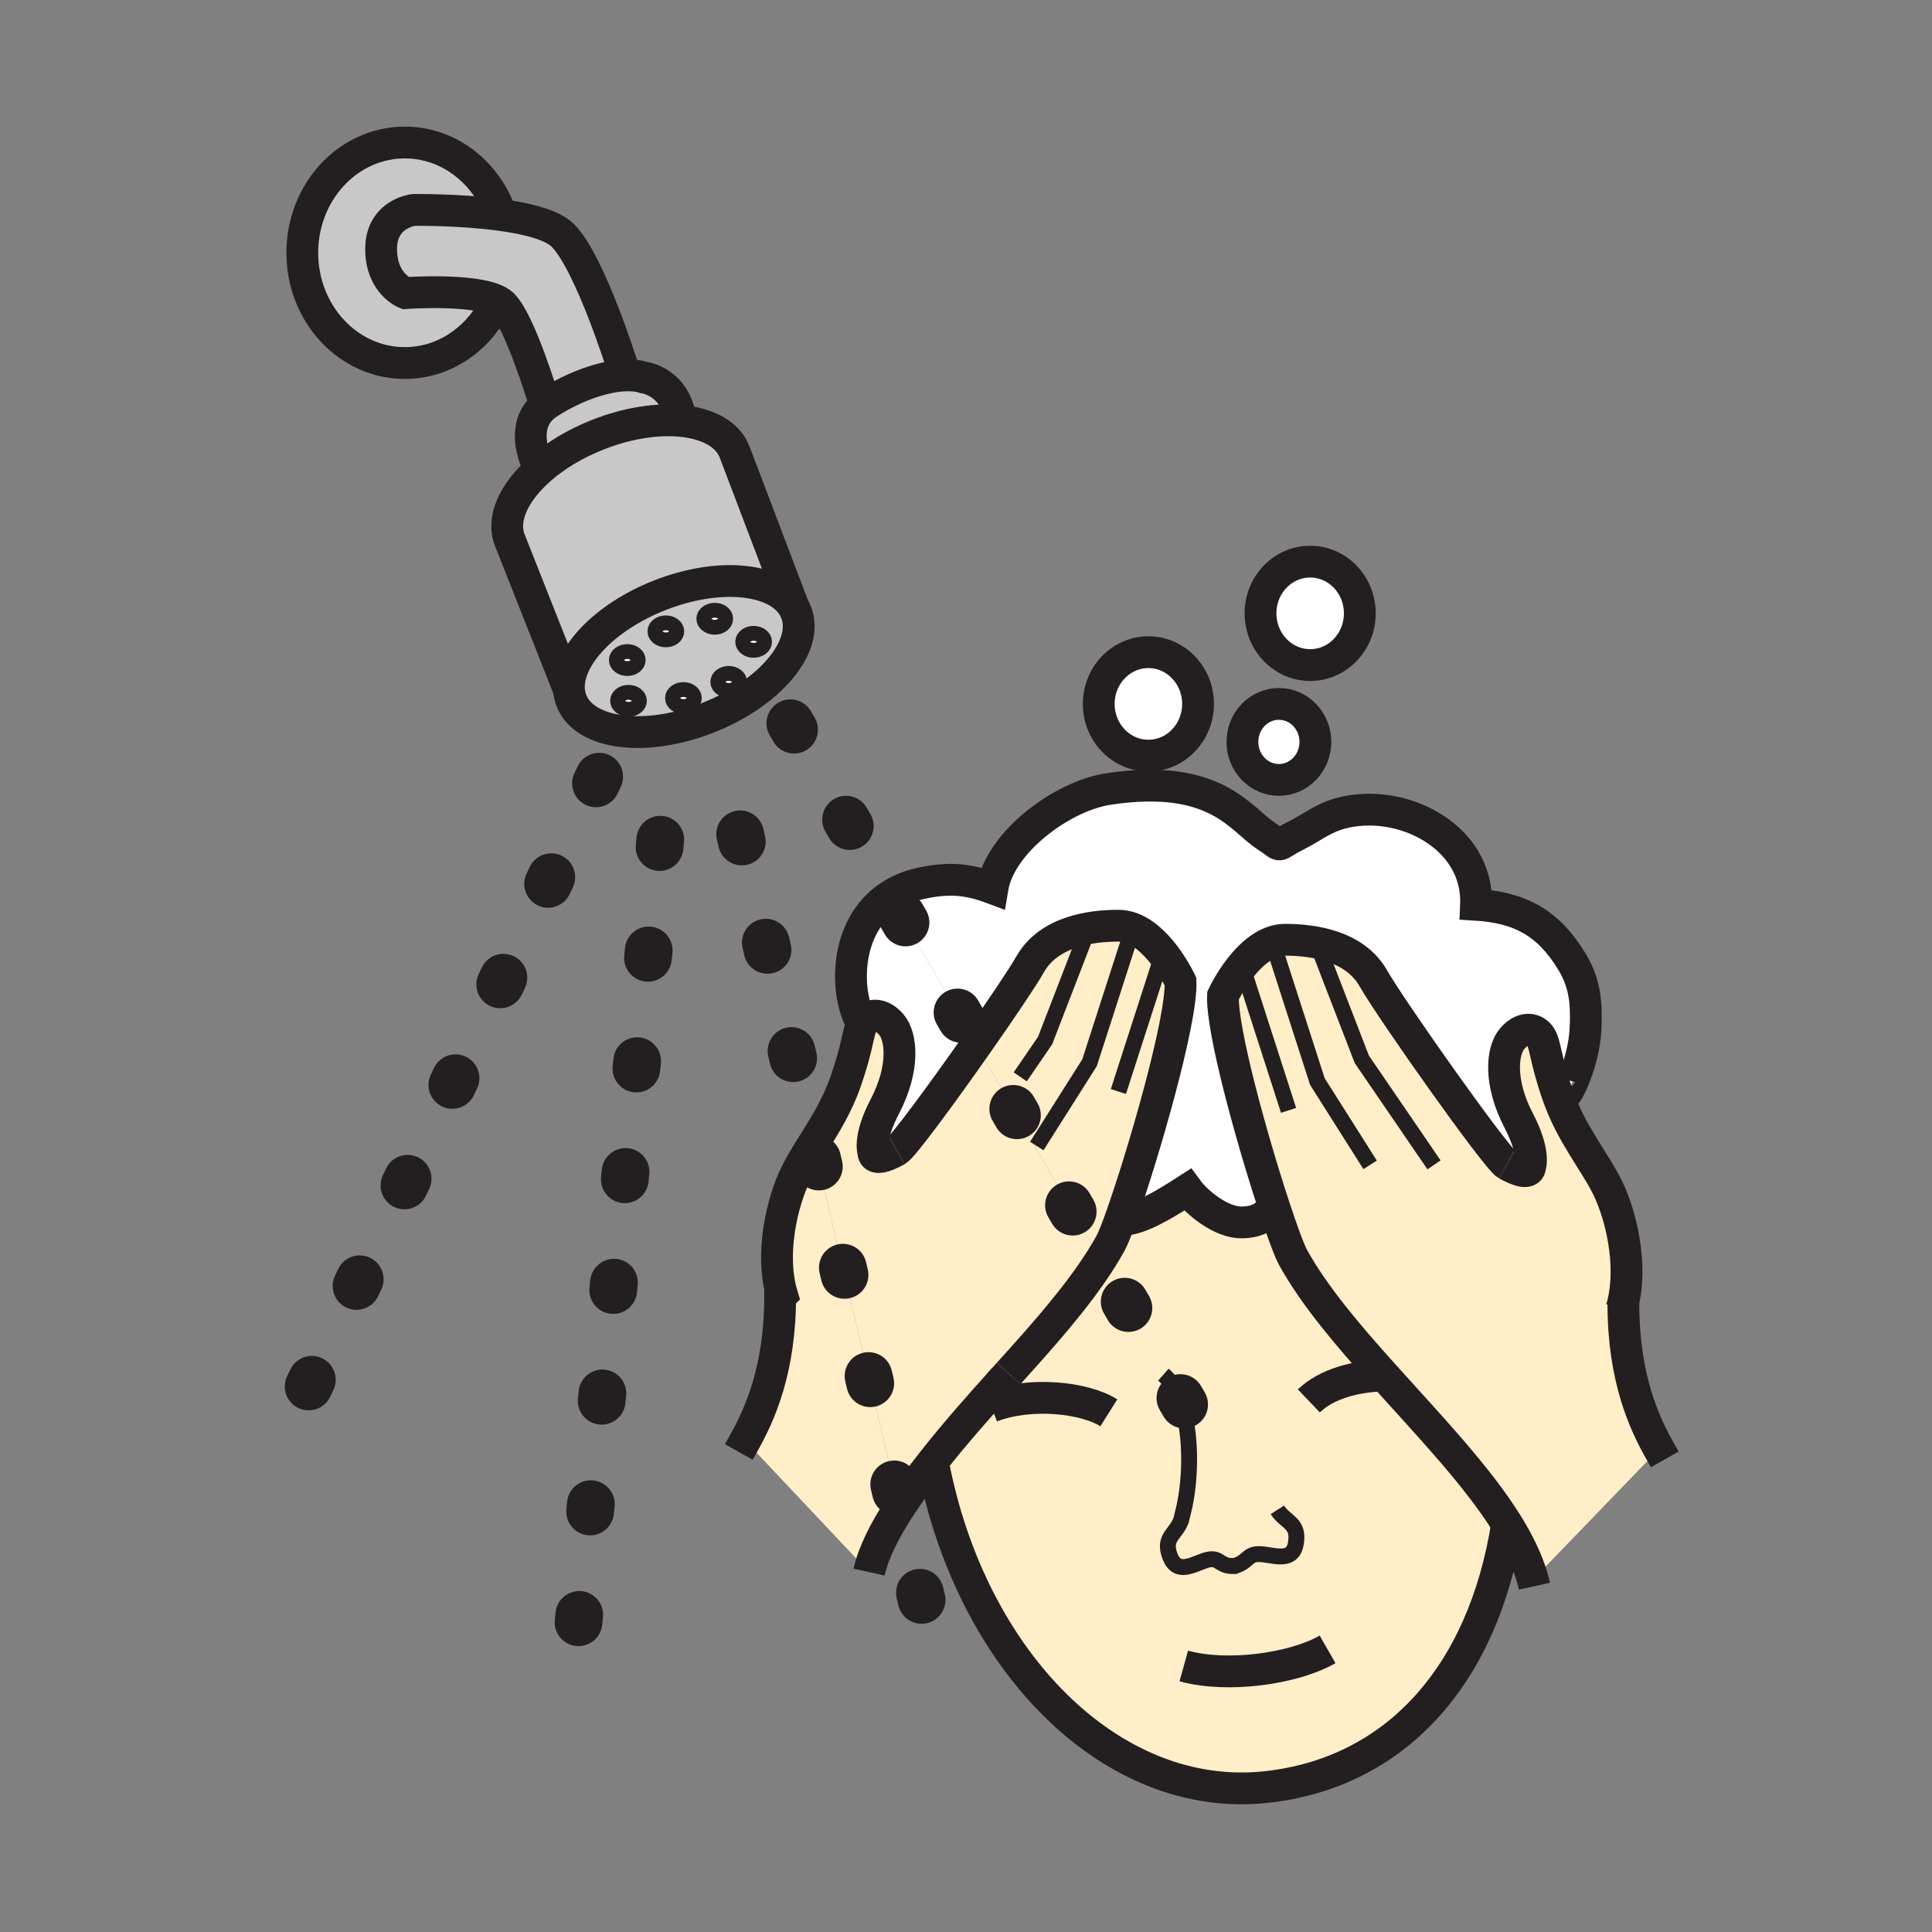 <?xml version="1.0" encoding="iso-8859-1"?>
<!-- Generator: Adobe Illustrator 12.0.1, SVG Export Plug-In . SVG Version: 6.00 Build 51448)  -->
<!DOCTYPE svg PUBLIC "-//W3C//DTD SVG 1.1//EN" "http://www.w3.org/Graphics/SVG/1.1/DTD/svg11.dtd">
<svg  version="1.1" id="Layer_1" xmlns="http://www.w3.org/2000/svg" xmlns:xlink="http://www.w3.org/1999/xlink" width="850.394" height="850.394"
	 viewBox="0 0 850.394 850.394" style="overflow:visible;enable-background:new 0 0 850.394 850.394;" xml:space="preserve">
<rect x="0" y="0" width="850.394" height="850.394" fill="#808080" stroke="none"/>
<g id="XMLID_6_">
	<g>
		<path style="fill:#FFFFFF;" d="M314.61,268.61c2.65,0,4.81,1.68,4.81,3.74c0,2.07-2.16,3.74-4.81,3.74
			c-2.66,0-4.82-1.67-4.82-3.74C309.79,270.29,311.95,268.61,314.61,268.61z"/>
		<path style="fill:#FFFFFF;" d="M331.72,278.77c2.66,0,4.81,1.67,4.81,3.74c0,2.06-2.15,3.75-4.81,3.75
			c-2.66,0-4.81-1.69-4.81-3.75C326.91,280.44,329.06,278.77,331.72,278.77z"/>
		<path style="fill:#FFFFFF;" d="M320.76,296.41c2.66,0,4.81,1.68,4.81,3.74c0,2.07-2.15,3.75-4.81,3.75
			c-2.66,0-4.82-1.68-4.82-3.75C315.94,298.09,318.1,296.41,320.76,296.41z"/>
		<path style="fill:#FFFFFF;" d="M300.82,303.51c2.66,0,4.81,1.68,4.81,3.75c0,2.07-2.15,3.74-4.81,3.74
			c-2.66,0-4.82-1.67-4.82-3.74C296,305.19,298.16,303.51,300.82,303.51z"/>
		<path style="fill:#FFFFFF;" d="M276.64,304.73c2.66,0,4.81,1.68,4.81,3.74c0,2.07-2.15,3.75-4.81,3.75
			c-2.66,0-4.81-1.68-4.81-3.75C271.83,306.41,273.98,304.73,276.64,304.73z"/>
		<path style="fill:#FFFFFF;" d="M276.11,286.79c2.66,0,4.81,1.67,4.81,3.74c0,2.07-2.15,3.74-4.81,3.74
			c-2.66,0-4.81-1.67-4.81-3.74C271.3,288.46,273.45,286.79,276.11,286.79z"/>
		<path style="fill:#FFEEC8;" d="M609.2,605.44c-15.8-17.57-30.73-35.061-40.061-51.99c-1.63-2.95-4.819-11.58-8.54-22.95
			c-9.649-29.41-22.92-77.16-22.279-92.26c0,0,11.38-24.59,27.31-24.59c12.26,0,30.72,2.53,38.95,17.1
			c7.63,13.5,54.07,79.23,58.65,81.79c5.5,3.11,10.149,4.32,10.279,0.87c0,0,2.391-5.98-5-20.11c-8.95-17.14-7.319-30.92-2.95-36.06
			c4.341-5.13,9.33-4.98,12.08-1.561c2.771,3.391,2.13,9.561,8.13,26.641c5.98,17.09,16.33,29.029,22.091,40.979
			c5.52,11.48,10.84,33.01,6.46,50.67l0.239,0.061c0,32.85,9.421,52.58,15.65,63.819L676,694l-1.55,0.45
			c-2.23-7.71-6.08-15.59-11.061-23.601C650.17,649.6,629,627.47,609.2,605.44z"/>
		<path style="fill:#FFFFFF;" d="M498.61,408.73c-2-0.8-4.11-1.27-6.301-1.27c-12.25,0-30.72,2.53-38.939,17.09
			c-3.15,5.58-12.93,20.08-23.66,35.36l-37.9-65.57c3.73-2.44,8.16-4.33,13.36-5.48c12.75-2.82,21.21-1.82,31.66,2.09
			c3.37-20.42,30.87-40.6,50.99-43.65c47.58-7.22,58.319,13.53,69.439,20.63c8.221,5.25,3.17,4.85,13.391-0.26
			c6.949-3.49,11.58-7.55,19.42-9.67c26.54-7.18,60.85,9.97,59.62,40.24c19.449,1.22,32.01,7.99,42.409,25.37
			c5.631,9.42,6.341,18.28,5.78,29.44c-0.71,14.5-8.16,29.351-9.04,28.61l-3.07,0.66c-6-17.08-5.359-23.25-8.13-26.641
			c-2.75-3.42-7.739-3.569-12.08,1.561c-4.369,5.14-6,18.92,2.95,36.06c7.391,14.13,5,20.11,5,20.11
			c-0.13,3.45-4.779,2.24-10.279-0.87c-4.58-2.56-51.021-68.29-58.65-81.79c-8.23-14.57-26.69-17.1-38.95-17.1
			c-15.93,0-27.31,24.59-27.31,24.59c-0.641,15.1,12.63,62.85,22.279,92.26l-0.199,0.07c-2.011,4.199-6.271,7.489-14.091,7.489
			c-8.739,0-19.369-8.529-23.649-14.39c-11.74,7.62-20.91,12.62-27.16,13.11l-2.25-0.5c9.38-26.11,27.11-86.83,26.37-104.23
			C519.62,432.05,511.16,413.76,498.61,408.73z"/>
		<path style="fill:#FFEEC8;" d="M543.46,689.28c-0.18,0.05-0.36,0.1-0.55,0.149l1.24-0.21
			C543.91,689.24,543.68,689.26,543.46,689.28z M484.44,554.58c1.56-2.45,3.02-4.89,4.359-7.32c0.99-1.79,2.55-5.67,4.45-10.979
			l2.25,0.5c6.25-0.49,15.42-5.49,27.16-13.11c4.28,5.86,14.91,14.39,23.649,14.39c7.82,0,12.08-3.29,14.091-7.489l0.199-0.07
			c3.721,11.37,6.91,20,8.54,22.95c9.33,16.93,24.261,34.42,40.061,51.99C629,627.47,650.17,649.6,663.39,670.85h-0.01
			C652.7,738.27,613.67,780.41,557.48,786.58C489.45,794.06,427.1,731.3,410.57,643.34c9.88-12.56,20.99-25.08,31.06-36.229
			c0.771-0.851,1.54-1.7,2.3-2.54C459.18,587.74,474.06,570.93,484.44,554.58z"/>
		<path style="fill:#FFFFFF;" d="M576.69,247.21c12.06,0,21.85,10.19,21.85,22.76c0,12.57-9.79,22.77-21.85,22.77
			c-12.07,0-21.86-10.2-21.86-22.77C554.83,257.4,564.62,247.21,576.69,247.21z"/>
		<path style="fill:#FFFFFF;" d="M562.93,309.83c8.87,0,16.051,7.49,16.051,16.73c0,9.24-7.181,16.73-16.051,16.73
			s-16.06-7.49-16.06-16.73C546.87,317.32,554.06,309.83,562.93,309.83z"/>
		<path style="fill:#FFFFFF;" d="M505.48,287.07c12.069,0,21.85,10.2,21.85,22.77c0,12.57-9.78,22.76-21.85,22.76
			c-12.07,0-21.851-10.19-21.851-22.76C483.63,297.27,493.41,287.07,505.48,287.07z"/>
		<path style="fill:#FFEEC8;" d="M519.62,432.05c0.74,17.4-16.99,78.12-26.37,104.23c-1.9,5.31-3.46,9.189-4.45,10.979
			c-1.34,2.431-2.8,4.87-4.359,7.32l-28.771-49.76l0.68-0.391l23.23-36.66l19.03-59.04C511.16,413.76,519.62,432.05,519.62,432.05z"
			/>
		<path style="fill:#FFEEC8;" d="M498.61,408.73l-19.03,59.04l-23.23,36.66l-0.68,0.391l-25.96-44.91
			c10.73-15.28,20.51-29.78,23.66-35.36c8.22-14.56,26.689-17.09,38.939-17.09C494.5,407.46,496.61,407.93,498.61,408.73z"/>
		<path style="fill:#FFEEC8;" d="M410.57,643.34c-5.33,6.78-10.31,13.57-14.57,20.15l-37.96-160.13
			c4.97-7.91,10.4-16.57,14.14-27.23c5.37-15.31,5.41-21.86,7.36-25.5c0.23-0.42,0.47-0.81,0.76-1.16
			c2.76-3.399,7.74-3.56,12.09,1.58c4.37,5.141,5.99,18.92-2.96,36.061c-7.39,14.12-5,20.109-5,20.109
			c0.13,3.45,4.79,2.221,10.28-0.87c2.69-1.51,19.79-24.76,35-46.439l25.96,44.91l28.771,49.76
			c-10.381,16.35-25.261,33.16-40.511,49.99c-0.76,0.84-1.529,1.689-2.3,2.54C431.56,618.26,420.45,630.78,410.57,643.34z"/>
		<path style="fill:#FFFFFF;" d="M391.81,394.34l37.9,65.57c-15.21,21.68-32.31,44.93-35,46.439c-5.49,3.091-10.15,4.32-10.28,0.87
			c0,0-2.39-5.989,5-20.109c8.95-17.141,7.33-30.92,2.96-36.061c-4.35-5.14-9.33-4.979-12.09-1.58c-0.29,0.351-0.53,0.74-0.76,1.16
			l-0.13-0.07C371.71,437.22,371.38,407.66,391.81,394.34z"/>
		<path style="fill:#FFEEC8;" d="M358.04,503.36L396,663.49c-6.67,10.26-11.6,20.029-13.46,28.49l-54.55-57.87
			c6.21-11.32,15.4-30.96,15.4-63.38l0.82-0.801c-5.4-18.02,0.11-40.87,5.88-52.819C352.25,512.62,355.06,508.12,358.04,503.36z"/>
		<path style="fill:#C8C8C8;" d="M250.45,303.64c-1.06-14.29,15.45-31.98,39.93-41.61c25.79-10.15,51.21-7.72,58.89,5.13
			c0.45,0.75,0.84,1.54,1.16,2.37c5.87,14.89-11.52,35.67-38.84,46.41c-27.31,10.75-54.19,7.39-60.05-7.5
			C250.93,306.9,250.57,305.29,250.45,303.64z M336.53,282.51c0-2.07-2.15-3.74-4.81-3.74c-2.66,0-4.81,1.67-4.81,3.74
			c0,2.06,2.15,3.75,4.81,3.75C334.38,286.26,336.53,284.57,336.53,282.51z M325.57,300.15c0-2.06-2.15-3.74-4.81-3.74
			c-2.66,0-4.82,1.68-4.82,3.74c0,2.07,2.16,3.75,4.82,3.75C323.42,303.9,325.57,302.22,325.57,300.15z M319.42,272.35
			c0-2.06-2.16-3.74-4.81-3.74c-2.66,0-4.82,1.68-4.82,3.74c0,2.07,2.16,3.74,4.82,3.74C317.26,276.09,319.42,274.42,319.42,272.35z
			 M305.63,307.26c0-2.07-2.15-3.75-4.81-3.75c-2.66,0-4.82,1.68-4.82,3.75c0,2.07,2.16,3.74,4.82,3.74
			C303.48,311,305.63,309.33,305.63,307.26z M297.9,277.9c0-2.07-2.16-3.74-4.82-3.74c-2.65,0-4.81,1.67-4.81,3.74
			c0,2.07,2.16,3.74,4.81,3.74C295.74,281.64,297.9,279.97,297.9,277.9z M281.45,308.47c0-2.06-2.15-3.74-4.81-3.74
			c-2.66,0-4.81,1.68-4.81,3.74c0,2.07,2.15,3.75,4.81,3.75C279.3,312.22,281.45,310.54,281.45,308.47z M280.92,290.53
			c0-2.07-2.15-3.74-4.81-3.74c-2.66,0-4.81,1.67-4.81,3.74c0,2.07,2.15,3.74,4.81,3.74C278.77,294.27,280.92,292.6,280.92,290.53z"
			/>
		<path style="fill:#C8C8C8;" d="M237.6,206.6c6.72-5.94,15.49-11.31,25.63-15.3c12.99-5.11,25.89-7.04,36.47-6.04
			c11.67,1.1,20.52,5.73,23.59,13.54l25.98,68.36c-7.68-12.85-33.1-15.28-58.89-5.13c-24.48,9.63-40.99,27.32-39.93,41.61
			l-26.06-65.93C220.71,228.35,226.21,216.66,237.6,206.6z"/>
		<path style="fill:#FFFFFF;" d="M293.08,274.16c2.66,0,4.82,1.67,4.82,3.74c0,2.07-2.16,3.74-4.82,3.74
			c-2.65,0-4.81-1.67-4.81-3.74C288.27,275.83,290.43,274.16,293.08,274.16z"/>
		<path style="fill:#C8C8C8;" d="M299.7,185.26c-10.58-1-23.48,0.93-36.47,6.04c-10.14,3.99-18.91,9.36-25.63,15.3
			c-0.2-0.35-10.68-19.15,3.2-28.8c0.18-0.13,0.36-0.25,0.55-0.37c10.97-7.1,23.46-11.59,33.11-12.16c3.42-0.2,6.48,0.09,9,0.93
			C283.46,166.2,297.47,167.81,299.7,185.26z"/>
		<path style="fill:#C8C8C8;" d="M274.24,162.19l0.22,3.08c-9.65,0.57-22.14,5.06-33.11,12.16c-0.19,0.12-0.37,0.24-0.55,0.37
			l-1.86-2.77c0,0-10.02-33.29-17.64-40.91c-0.58-0.57-1.31-1.09-2.17-1.55c-10.57-5.71-40.71-3.56-40.71-3.56
			s-10.67-4.12-10.67-19.4c0-15.59,14.24-17.2,14.24-17.2s20.2-0.3,38.6,2.24c11.61,1.6,22.51,4.33,27.17,8.99
			C259.79,115.67,274.24,162.19,274.24,162.19z"/>
		<path style="fill:#C8C8C8;" d="M220.59,94.64v0.01c-18.4-2.54-38.6-2.24-38.6-2.24s-14.24,1.61-14.24,17.2
			c0,15.28,10.67,19.4,10.67,19.4s30.14-2.15,40.71,3.56l-1.94,3.1c-7.82,14.42-22.37,24.12-39.01,24.12
			c-24.92,0-45.12-21.73-45.12-48.53c0-26.81,20.2-48.53,45.12-48.53C197.67,62.73,214.28,76.02,220.59,94.64z"/>
	</g>
	<g>
		<path style="fill:none;stroke:#231F20;stroke-width:14;" d="M274.24,162.19c0,0-14.45-46.52-26.48-58.55
			c-4.66-4.66-15.56-7.39-27.17-8.99c-18.4-2.54-38.6-2.24-38.6-2.24s-14.24,1.61-14.24,17.2c0,15.28,10.67,19.4,10.67,19.4
			s30.14-2.15,40.71,3.56c0.86,0.46,1.59,0.98,2.17,1.55c7.62,7.62,17.64,40.91,17.64,40.91"/>
		<path style="fill:none;stroke:#231F20;stroke-width:14;" d="M217.19,135.67c-7.82,14.42-22.37,24.12-39.01,24.12
			c-24.92,0-45.12-21.73-45.12-48.53c0-26.81,20.2-48.53,45.12-48.53c19.49,0,36.1,13.29,42.41,31.91"/>
		<path style="fill:none;stroke:#231F20;stroke-width:14;" d="M349.27,267.16c0.45,0.75,0.84,1.54,1.16,2.37
			c5.87,14.89-11.52,35.67-38.84,46.41c-27.31,10.75-54.19,7.39-60.05-7.5c-0.61-1.54-0.97-3.15-1.09-4.8
			c-1.06-14.29,15.45-31.98,39.93-41.61C316.17,251.88,341.59,254.31,349.27,267.16z"/>
		<path style="fill:none;stroke:#231F20;stroke-width:14;" d="M250.52,303.81l-0.07-0.17l-26.06-65.93
			c-3.68-9.36,1.82-21.05,13.21-31.11c6.72-5.94,15.49-11.31,25.63-15.3c12.99-5.11,25.89-7.04,36.47-6.04
			c11.67,1.1,20.52,5.73,23.59,13.54l25.98,68.36l0.04,0.11"/>
		<path style="fill:none;stroke:#231F20;stroke-width:14;" d="M237.6,206.61c0,0,0,0,0-0.01c-0.2-0.35-10.68-19.15,3.2-28.8
			c0.18-0.13,0.36-0.25,0.55-0.37c10.97-7.1,23.46-11.59,33.11-12.16c3.42-0.2,6.48,0.09,9,0.93c0,0,14.01,1.61,16.24,19.06
			c0,0.01,0,0.02,0,0.03"/>
		<path style="fill:none;stroke:#231F20;stroke-width:6.535;" d="M280.92,290.53c0,2.07-2.15,3.74-4.81,3.74
			c-2.66,0-4.81-1.67-4.81-3.74c0-2.07,2.15-3.74,4.81-3.74C278.77,286.79,280.92,288.46,280.92,290.53z"/>
		<path style="fill:none;stroke:#231F20;stroke-width:6.535;" d="M281.45,308.47c0,2.07-2.15,3.75-4.81,3.75
			c-2.66,0-4.81-1.68-4.81-3.75c0-2.06,2.15-3.74,4.81-3.74C279.3,304.73,281.45,306.41,281.45,308.47z"/>
		<path style="fill:none;stroke:#231F20;stroke-width:6.535;" d="M297.9,277.9c0,2.07-2.16,3.74-4.82,3.74
			c-2.65,0-4.81-1.67-4.81-3.74c0-2.07,2.16-3.74,4.81-3.74C295.74,274.16,297.9,275.83,297.9,277.9z"/>
		<path style="fill:none;stroke:#231F20;stroke-width:6.535;" d="M305.63,307.26c0,2.07-2.15,3.74-4.81,3.74
			c-2.66,0-4.82-1.67-4.82-3.74c0-2.07,2.16-3.75,4.82-3.75C303.48,303.51,305.63,305.19,305.63,307.26z"/>
		<path style="fill:none;stroke:#231F20;stroke-width:6.535;" d="M325.57,300.15c0,2.07-2.15,3.75-4.81,3.75
			c-2.66,0-4.82-1.68-4.82-3.75c0-2.06,2.16-3.74,4.82-3.74C323.42,296.41,325.57,298.09,325.57,300.15z"/>
		<path style="fill:none;stroke:#231F20;stroke-width:6.535;" d="M319.42,272.35c0,2.07-2.16,3.74-4.81,3.74
			c-2.66,0-4.82-1.67-4.82-3.74c0-2.06,2.16-3.74,4.82-3.74C317.26,268.61,319.42,270.29,319.42,272.35z"/>
		<path style="fill:none;stroke:#231F20;stroke-width:6.535;" d="M336.53,282.51c0,2.06-2.15,3.75-4.81,3.75
			c-2.66,0-4.81-1.69-4.81-3.75c0-2.07,2.15-3.74,4.81-3.74C334.38,278.77,336.53,280.44,336.53,282.51z"/>
		
			<line style="fill:none;stroke:#231F20;stroke-width:21;stroke-linecap:round;stroke-linejoin:round;stroke-dasharray:3.267 45.743;" x1="263.74" y1="341.86" x2="116.22" y2="651.49"/>
		
			<line style="fill:none;stroke:#231F20;stroke-width:21;stroke-linecap:round;stroke-linejoin:round;stroke-dasharray:3.267 45.743;" x1="290.64" y1="369.6" x2="254.3" y2="717.28"/>
		
			<polyline style="fill:none;stroke:#231F20;stroke-width:21;stroke-linecap:round;stroke-linejoin:round;stroke-dasharray:3.267 45.743;" points="
			325.78,367.23 358.04,503.36 396,663.49 408.19,714.93 		"/>
		
			<polyline style="fill:none;stroke:#231F20;stroke-width:21;stroke-linecap:round;stroke-linejoin:round;stroke-dasharray:3.267 45.743;" points="
			347.88,318.35 391.81,394.34 429.71,459.91 455.67,504.82 484.44,554.58 526.09,626.63 		"/>
		<path style="fill:none;stroke:#231F20;stroke-width:14;" d="M521.06,733.3c19.23,5.32,48.36,1.25,63.29-7.31"/>
		<path style="fill:none;stroke:#231F20;stroke-width:14;" d="M663.38,670.85C652.7,738.27,613.67,780.41,557.48,786.58
			C489.45,794.06,427.1,731.3,410.57,643.34c-0.04-0.22-0.08-0.43-0.12-0.649"/>
		<path style="fill:none;stroke:#231F20;stroke-width:7;" d="M543.46,689.28c6.85-2.061,5.14-6.05,12.82-5.07
			c6.64,0.86,13.83,3.33,14.34-6.94c0.34-7.09-4.97-7.42-8.37-12.699"/>
		<path style="fill:none;stroke:#231F20;stroke-width:7;" d="M543.46,689.28c0.22-0.021,0.45-0.04,0.69-0.061l-1.24,0.21
			C543.1,689.38,543.28,689.33,543.46,689.28z"/>
		<path style="fill:none;stroke:#231F20;stroke-width:7;" d="M512.1,605.05c12.98,11.44,12.761,41.69,9.29,57.811l-1.52,6.3
			c-2.16,5.87-7.29,7.35-5.42,14.2c2.729,9.92,9.22,5.939,15.52,3.659c7.24-2.609,6.13,2.761,13.49,2.261"/>
		<path style="fill:none;stroke:#231F20;stroke-width:14;" d="M488.07,621.86c-10.801-6.78-34.49-9.351-51.74-2.75"/>
		<path style="fill:none;stroke:#231F20;stroke-width:14;" d="M609.21,605.44h-0.01c-12.41,0.29-25.141,3.569-33.101,11.18"/>
		<path style="fill:none;stroke:#231F20;stroke-width:14;stroke-miterlimit:10;" d="M394.71,506.35
			c-5.49,3.091-10.15,4.32-10.28,0.87c0,0-2.39-5.989,5-20.109c8.95-17.141,7.33-30.92,2.96-36.061
			c-4.35-5.14-9.33-4.979-12.09-1.58c-0.29,0.351-0.53,0.74-0.76,1.16c-1.95,3.64-1.99,10.19-7.36,25.5
			c-3.74,10.66-9.17,19.32-14.14,27.23c-2.98,4.76-5.79,9.26-7.95,13.75c-5.77,11.949-11.28,34.8-5.88,52.819l-0.82,0.801
			c0,32.42-9.19,52.06-15.4,63.38c-1.04,1.88-1.99,3.54-2.8,4.979"/>
		<path style="fill:none;stroke:#231F20;stroke-width:14;stroke-miterlimit:10;" d="M443.93,604.57
			c15.25-16.83,30.13-33.641,40.511-49.99c1.56-2.45,3.02-4.89,4.359-7.32c0.99-1.79,2.55-5.67,4.45-10.979
			c9.38-26.11,27.11-86.83,26.37-104.23c0,0-8.46-18.29-21.01-23.32c-2-0.8-4.11-1.27-6.301-1.27c-12.25,0-30.72,2.53-38.939,17.09
			c-3.15,5.58-12.93,20.08-23.66,35.36c-15.21,21.68-32.31,44.93-35,46.439"/>
		<path style="fill:none;stroke:#231F20;stroke-width:14;stroke-miterlimit:10;" d="M439.97,608.93
			c0.55-0.609,1.101-1.21,1.66-1.819"/>
		<path style="fill:none;stroke:#231F20;stroke-width:14;stroke-miterlimit:10;" d="M382.54,691.98
			c1.86-8.461,6.79-18.23,13.46-28.49c4.26-6.58,9.24-13.37,14.57-20.15c9.88-12.56,20.99-25.08,31.06-36.229
			c0.771-0.851,1.54-1.7,2.3-2.54"/>
		<path style="fill:none;stroke:#231F20;stroke-width:14;stroke-miterlimit:10;" d="M714.56,574.03
			c0,32.85,9.421,52.58,15.65,63.819c0.94,1.7,1.8,3.2,2.55,4.521"/>
		<path style="fill:none;stroke:#231F20;stroke-width:14;stroke-miterlimit:10;" d="M663.23,512.54
			c5.5,3.11,10.149,4.32,10.279,0.87c0,0,2.391-5.98-5-20.11c-8.95-17.14-7.319-30.92-2.95-36.06c4.341-5.13,9.33-4.98,12.08-1.561
			c2.771,3.391,2.13,9.561,8.13,26.641c5.98,17.09,16.33,29.029,22.091,40.979c5.52,11.48,10.84,33.01,6.46,50.67
			c-0.181,0.73-0.37,1.45-0.59,2.17"/>
		<path style="fill:none;stroke:#231F20;stroke-width:14;stroke-miterlimit:10;" d="M675.4,698.18
			c-0.271-1.239-0.591-2.479-0.95-3.729c-2.23-7.71-6.08-15.59-11.061-23.601C650.17,649.6,629,627.47,609.2,605.44
			c-15.8-17.57-30.73-35.061-40.061-51.99c-1.63-2.95-4.819-11.58-8.54-22.95c-9.649-29.41-22.92-77.16-22.279-92.26
			c0,0,11.38-24.59,27.31-24.59c12.26,0,30.72,2.53,38.95,17.1c7.63,13.5,54.07,79.23,58.65,81.79"/>
		<path style="fill:none;stroke:#231F20;stroke-width:14;stroke-miterlimit:10;" d="M527.33,309.84c0,12.57-9.78,22.76-21.85,22.76
			c-12.07,0-21.851-10.19-21.851-22.76c0-12.57,9.78-22.77,21.851-22.77C517.55,287.07,527.33,297.27,527.33,309.84z"/>
		<path style="fill:none;stroke:#231F20;stroke-width:14;stroke-miterlimit:10;" d="M598.54,269.97c0,12.57-9.79,22.77-21.85,22.77
			c-12.07,0-21.86-10.2-21.86-22.77c0-12.57,9.79-22.76,21.86-22.76C588.75,247.21,598.54,257.4,598.54,269.97z"/>
		<path style="fill:none;stroke:#231F20;stroke-width:14;stroke-miterlimit:10;" d="M578.98,326.56c0,9.24-7.181,16.73-16.051,16.73
			s-16.06-7.49-16.06-16.73c0-9.24,7.189-16.73,16.06-16.73S578.98,317.32,578.98,326.56z"/>
		<path style="fill:none;stroke:#231F20;stroke-width:14;" d="M495.5,536.78c6.25-0.49,15.42-5.49,27.16-13.11
			c4.28,5.86,14.91,14.39,23.649,14.39c7.82,0,12.08-3.29,14.091-7.489"/>
		<path style="fill:none;stroke:#231F20;stroke-width:14;" d="M379.41,450.56c-7.7-13.34-8.03-42.899,12.4-56.22
			c3.73-2.44,8.16-4.33,13.36-5.48c12.75-2.82,21.21-1.82,31.66,2.09c3.37-20.42,30.87-40.6,50.99-43.65
			c47.58-7.22,58.319,13.53,69.439,20.63c8.221,5.25,3.17,4.85,13.391-0.26c6.949-3.49,11.58-7.55,19.42-9.67
			c26.54-7.18,60.85,9.97,59.62,40.24c19.449,1.22,32.01,7.99,42.409,25.37c5.631,9.42,6.341,18.28,5.78,29.44
			c-0.71,14.5-8.16,29.351-9.04,28.61"/>
		<polyline style="fill:none;stroke:#231F20;stroke-width:7;stroke-miterlimit:10;" points="479.11,408.57 460.03,457.99 
			449.07,473.99 		"/>
		<polyline style="fill:none;stroke:#231F20;stroke-width:7;stroke-miterlimit:10;" points="498.66,408.57 498.61,408.73 
			479.58,467.77 456.35,504.43 		"/>
		<line style="fill:none;stroke:#231F20;stroke-width:7;stroke-miterlimit:10;" x1="511.36" y1="421.26" x2="492.28" y2="480.45"/>
		<polyline style="fill:none;stroke:#231F20;stroke-width:7;stroke-miterlimit:10;" points="580.34,416.86 599.42,466.28 
			631.2,512.73 		"/>
		<polyline style="fill:none;stroke:#231F20;stroke-width:7;stroke-miterlimit:10;" points="560.79,416.86 579.86,476.06 
			603.08,512.73 		"/>
		<line style="fill:none;stroke:#231F20;stroke-width:7;stroke-miterlimit:10;" x1="548.1" y1="429.56" x2="567.18" y2="488.75"/>
	</g>
</g>
<rect style="fill:none;" width="850.394" height="850.394"/>
</svg>

